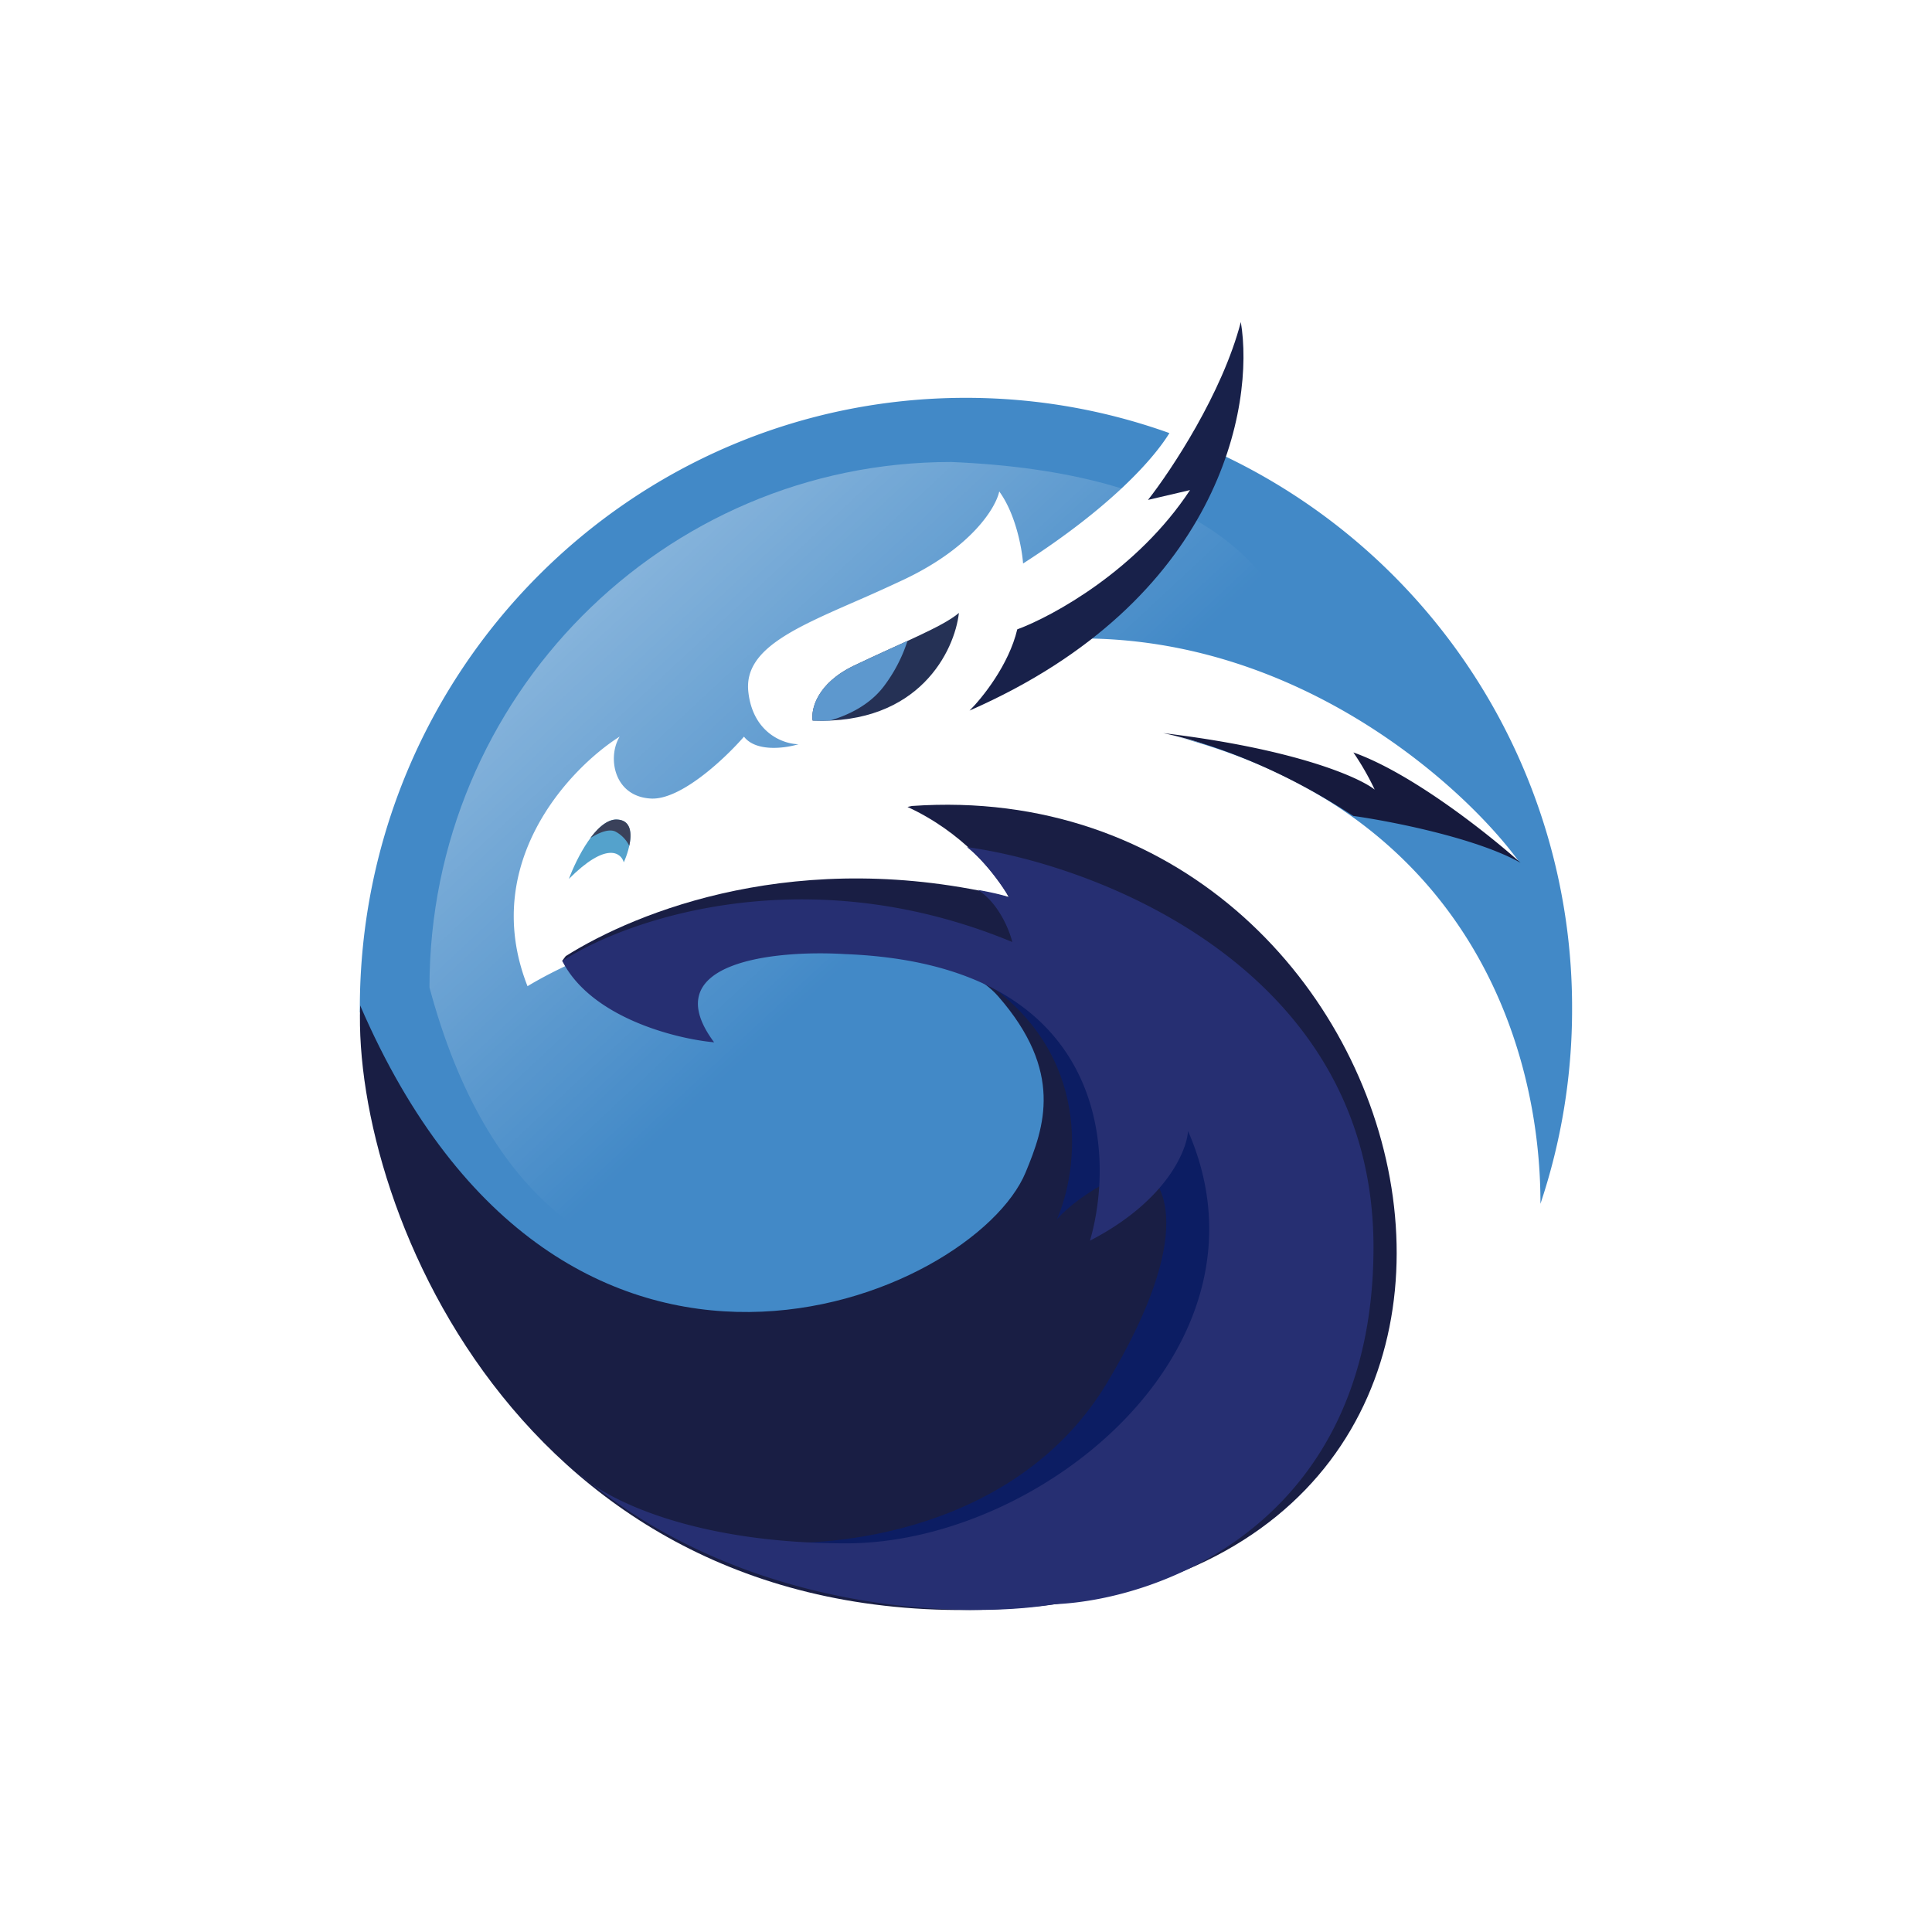 <svg xmlns="http://www.w3.org/2000/svg" width="24" height="24" fill="none" viewBox="0 0 24 24">
    <rect x="0" y="0" width="24" height="24" fill="#808080" stroke="none"/>
    <g clip-path="url(#QUICK__a)">
        <path fill="#fff" d="M24 0H0v24h24z"/>
        <path fill="#4289C7" fill-rule="evenodd" d="M19.136 14.955c.005-1.942-.892-4.88-4.58-5.82 1.198.295 3.428.94 4.306 1.558-.673-.92-2.7-2.762-5.427-2.762.508-.422 1.444-1.375 1.756-2.276a7.59 7.59 0 0 1 4.338 6.873 7.6 7.6 0 0 1-.393 2.426M4.47 12.569v-.041c0-4.19 3.37-7.586 7.529-7.586.887 0 1.738.155 2.528.438-.197.321-.729.921-1.818 1.62-.013-.181-.09-.612-.296-.895-.041.196-.335.69-1.177 1.091q-.317.149-.611.276c-.782.342-1.385.606-1.329 1.121s.439.65.623.652c-.163.05-.528.1-.677-.094-.229.264-.78.787-1.154.769-.467-.024-.545-.518-.39-.77-.63.4-1.743 1.582-1.145 3.101.646-.392 2.31-1.111 3.8-.85.432.075.773.121 1.05.16.918.124 1.13.153 1.616.833.632.885.025 4.113-3.777 4.393-2.724.2-4.22-2.447-4.772-4.217" clip-rule="evenodd"/>
        <path fill="url(#QUICK__b)" d="M5.335 12.266c0-3.604 2.901-6.527 6.479-6.527 11.914.494-3.618 17.191-6.479 6.527"/>
        <path fill="#191E44" fill-rule="evenodd" d="M7.028 11.877q-.024.03-.047.064c1.464-.24 4.603-.498 5.42.437.816.935.572 1.625.34 2.185-.648 1.563-5.75 3.755-8.267-2.073-.095 2.557 2.095 7.883 8.103 7.49 7.637-.5 5.282-10.424-1.248-9.968l-.056.012c.678.312 1.103.828 1.258 1.12-2.605-.634-4.618.175-5.503.733" clip-rule="evenodd"/>
        <path fill="#0C1D63" d="M12.197 12.17c1.386.921 1.2 2.367.933 2.974.313-.338.803-.563 1.01-.633.333.115.723.808-.382 2.657-1.104 1.85-3.411 2.088-4.427 1.976l.666.451 4.952-1.2 1.028-4.45-3.78-1.823z"/>
        <path fill="#262F72" d="M8.871 12.948c-.48-.044-1.527-.307-1.886-1.01.797-.521 3.029-1.298 5.59-.236-.036-.148-.17-.483-.427-.647.089.015.29.055.388.091-.082-.136-.3-.45-.524-.623 1.683.234 5.05 1.555 5.05 4.97s-2.64 4.38-3.96 4.435c-1.089.182-3.735.126-5.768-1.506a1 1 0 0 1-.136-.113l.136.113c.422.303 1.458.75 3.178.75 2.437 0 5.418-2.446 4.246-5.122-.016.253-.281.878-1.218 1.362.33-1.136.183-3.438-3.047-3.56-.853-.052-2.37.092-1.622 1.096"/>
        <path fill="#161A3D" d="M16.812 10.137c-.973-.639-1.861-.927-2.363-1.03 1.645.197 2.437.55 2.628.702a3.3 3.3 0 0 0-.265-.462c.727.257 1.687 1.021 2.077 1.371-.552-.31-1.615-.517-2.077-.582"/>
        <path fill="#18214A" d="M12.637 7.817c-.104.443-.439.858-.593 1.01C15.158 7.463 15.588 5.04 15.414 4c-.23.885-.864 1.842-1.153 2.21l.522-.122c-.652.991-1.702 1.566-2.146 1.73"/>
        <path fill="#253155" d="M10.61 8.268c-.465.222-.537.548-.515.683 1.326.054 1.764-.869 1.817-1.337-.201.173-.72.375-1.302.654"/>
        <path fill="#5D98CE" fill-rule="evenodd" d="M10.313 8.95c.235-.069.495-.198.666-.424a1.9 1.9 0 0 0 .294-.564l-.176.08q-.23.104-.487.226c-.465.222-.537.548-.515.683q.114.004.218 0" clip-rule="evenodd"/>
        <path fill="#54A2CC" d="M7.665 10.18c-.256-.009-.505.488-.598.738.461-.462.646-.33.682-.206.078-.173.171-.521-.084-.531"/>
        <path fill="#3A415A" fill-rule="evenodd" d="M7.336 10.409c.112-.07.228-.115.307-.08a.4.4 0 0 1 .174.178c.034-.158.021-.32-.152-.326-.115-.005-.23.094-.33.228" clip-rule="evenodd"/>
    </g>
    <defs>
        <linearGradient id="QUICK__b" x1="7.708" x2="11.927" y1="6.134" y2="10.666" gradientUnits="userSpaceOnUse">
            <stop stop-color="#fff" stop-opacity=".41"/>
            <stop offset="1" stop-color="#fff" stop-opacity="0"/>
        </linearGradient>
        <clipPath id="QUICK__a">
            <path fill="#fff" d="M0 0h24v24H0z"/>
        </clipPath>
    </defs>
</svg>
